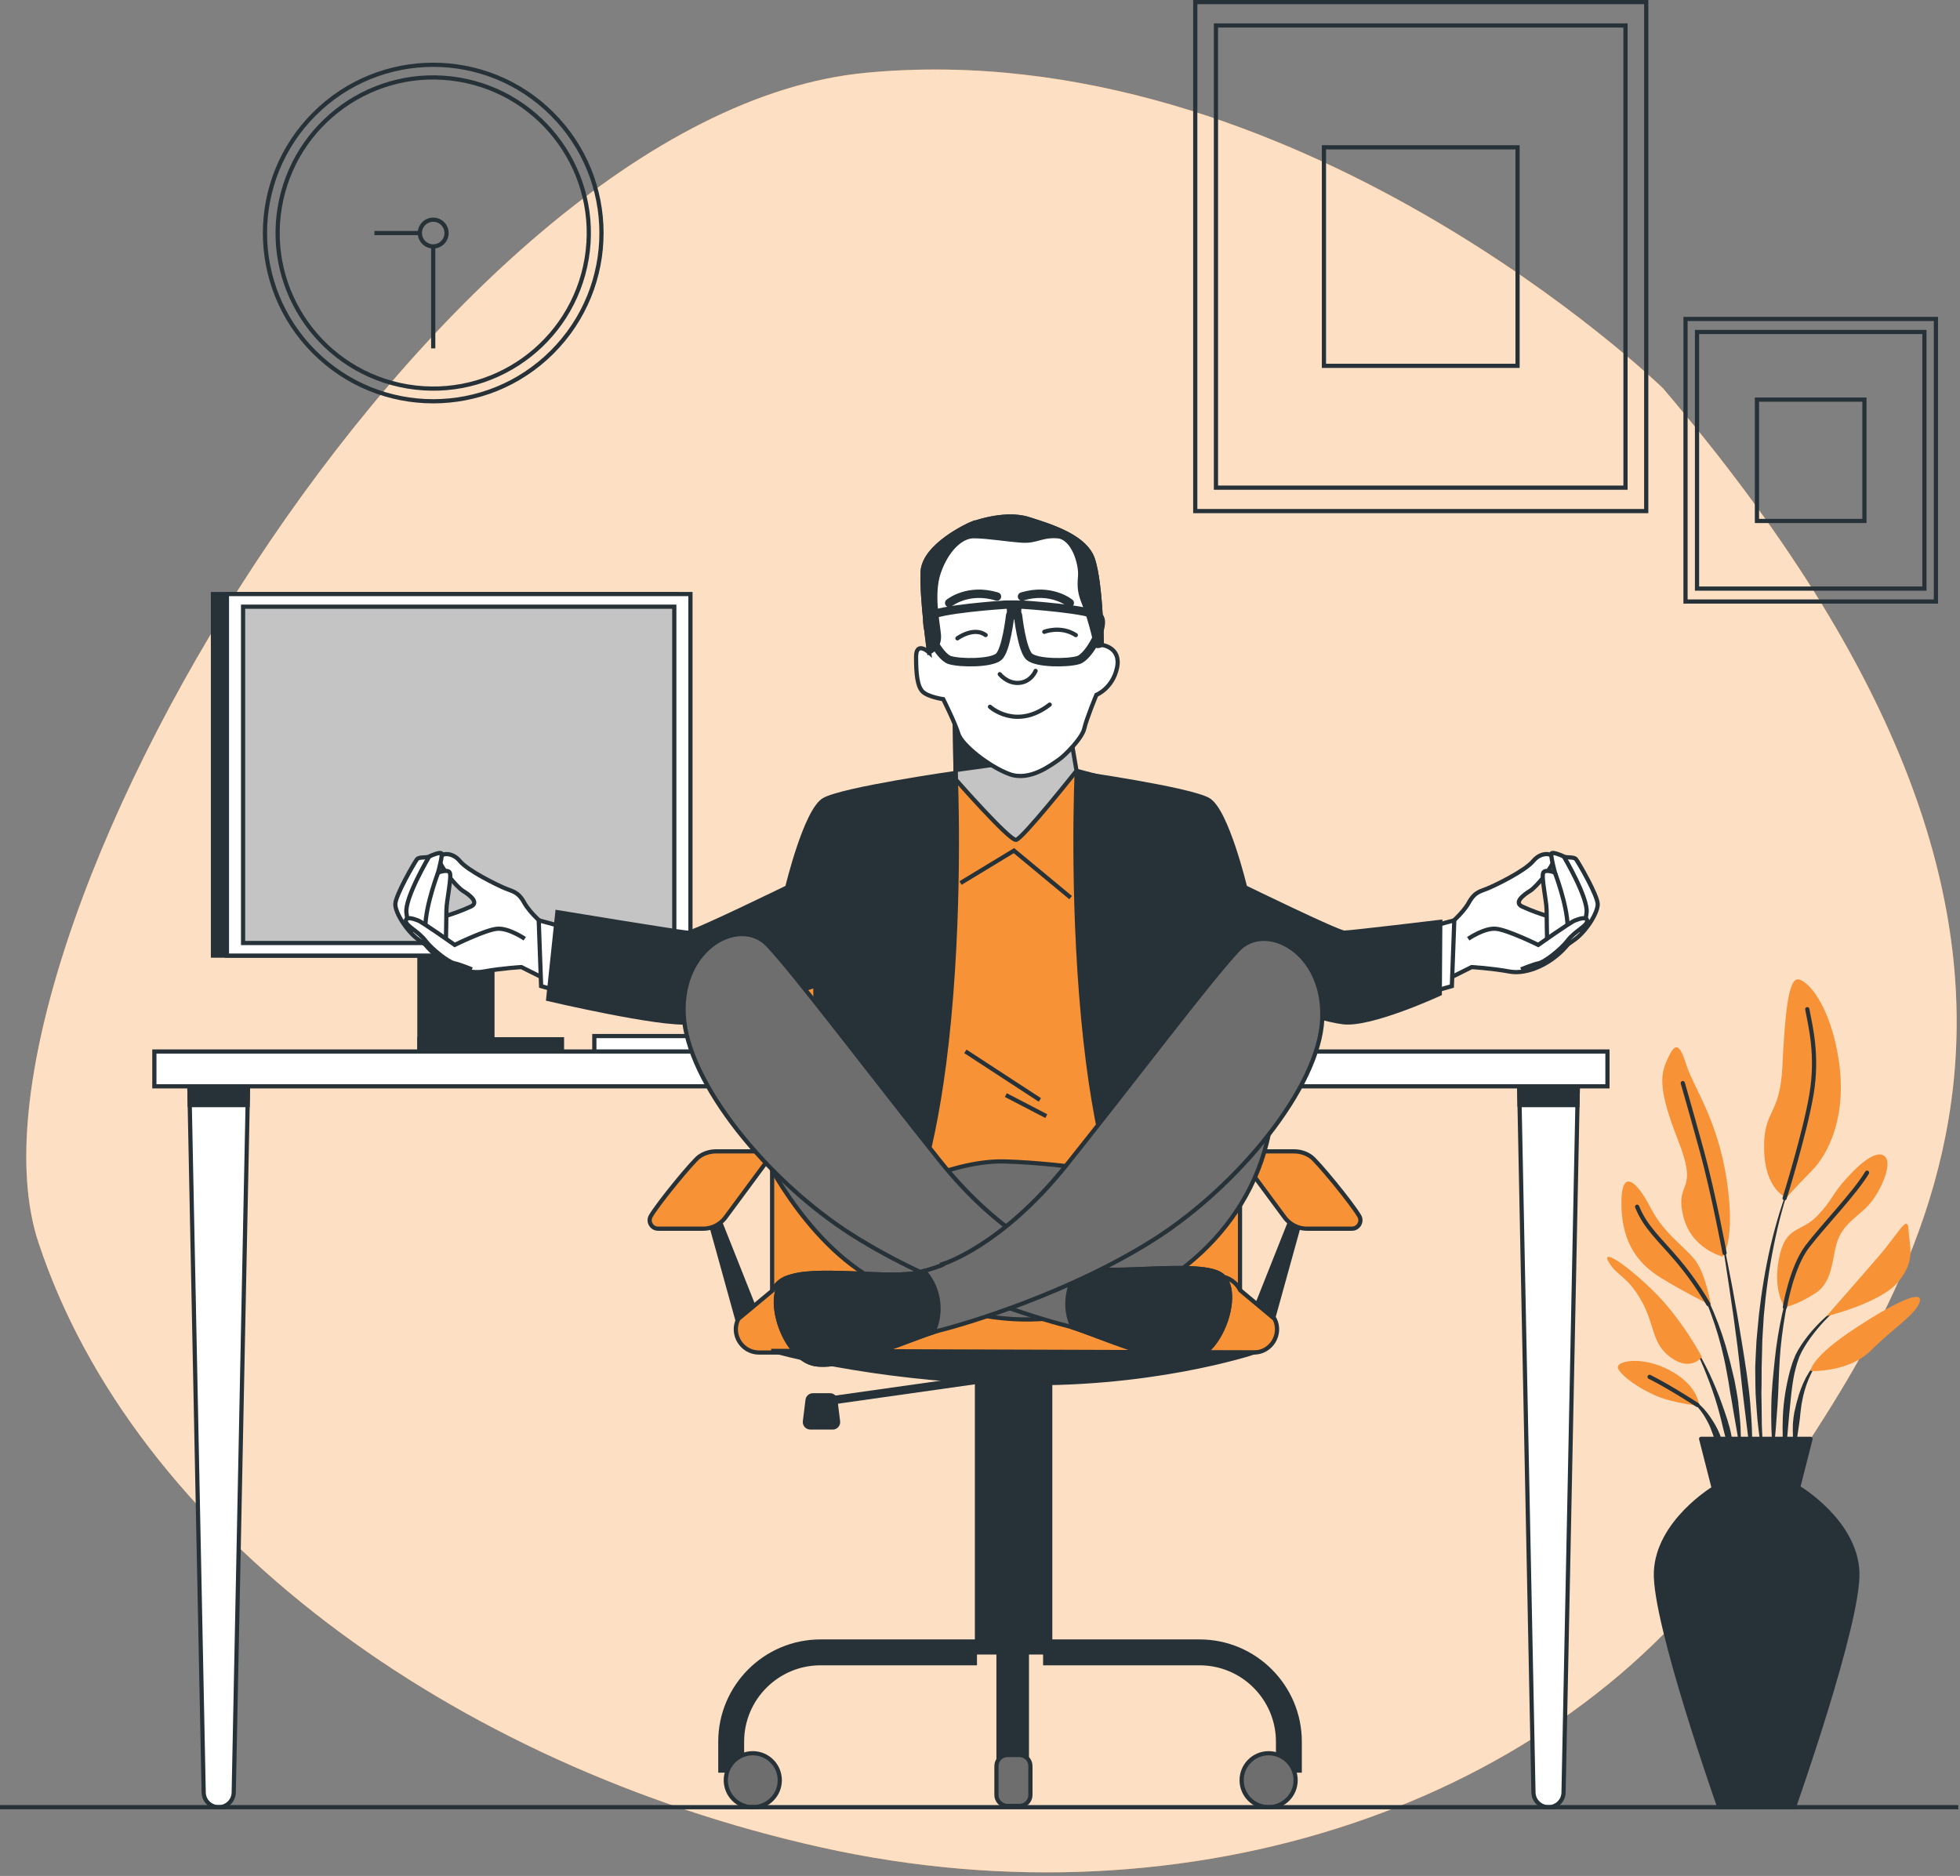 <svg  viewBox="0 0 467 447" fill="none" xmlns="http://www.w3.org/2000/svg">
<rect x="0" y="0" width="467" height="447" fill="#808080" stroke="none"/>
<g clip-path="url(#clip0_2133_8015)">
<path d="M396.11 92.401C396.11 92.401 308.67 7.561 206.21 17.351C103.76 27.141 -13.7 226.831 9.14 296.001C31.98 365.171 107.68 420.641 195.78 440.221C283.88 459.801 371.48 429.661 414.39 367.781C457.31 305.901 513.58 230.091 396.12 92.391L396.11 92.401Z" fill="#F79236"/>
<path opacity="0.7" d="M396.11 92.401C396.11 92.401 308.67 7.561 206.21 17.351C103.76 27.141 -13.7 226.831 9.14 296.001C31.98 365.171 107.68 420.641 195.78 440.221C283.88 459.801 371.48 429.661 414.39 367.781C457.31 305.901 513.58 230.091 396.12 92.391L396.11 92.401Z" fill="white"/>
<path d="M427.119 280.85C427.119 280.85 427.119 280.77 427.079 280.75C427.039 280.73 426.999 280.75 426.979 280.79C424.759 285.92 423.199 291.3 421.899 296.72C420.639 302.16 419.729 307.68 419.099 313.24L418.699 317.42C418.639 318.12 418.559 318.81 418.509 319.51L418.399 321.6C418.339 323 418.249 324.39 418.209 325.79L418.249 329.99L418.299 332.09C418.329 332.79 418.379 333.49 418.429 334.18C418.539 335.57 418.619 336.97 418.749 338.36C419.019 341.14 419.439 343.91 419.869 346.66C419.869 346.7 419.909 346.72 419.939 346.72C419.979 346.72 420.009 346.69 420.009 346.65C420.009 345.25 419.939 343.86 419.909 342.46C419.869 341.07 419.749 339.69 419.769 338.29C419.769 336.9 419.739 335.51 419.719 334.13L419.679 332.05L419.719 329.97L419.739 325.81L419.849 321.65L419.889 319.57C419.919 318.88 419.969 318.19 420.009 317.49L420.269 313.34C420.759 307.81 421.519 302.31 422.619 296.86C423.719 291.42 425.089 286.01 427.119 280.83V280.85Z" fill="#263238"/>
<path d="M427.72 302.59C427.72 302.59 427.72 302.51 427.67 302.5C427.63 302.49 427.589 302.5 427.579 302.55C426.379 306 425.429 309.54 424.619 313.11C423.849 316.69 423.239 320.31 422.869 323.96C422.499 327.6 422.09 331.24 422.04 334.9C421.98 338.56 422.039 342.22 422.429 345.87C422.429 345.9 422.46 345.93 422.5 345.94C422.54 345.94 422.579 345.91 422.579 345.87C422.999 342.23 423.26 338.59 423.51 334.96C423.77 331.33 423.8 327.69 424.04 324.06C424.26 320.44 424.71 316.83 425.34 313.25C425.95 309.67 426.71 306.1 427.72 302.6V302.59Z" fill="#263238"/>
<path d="M439.769 310.24C439.769 310.24 439.699 310.2 439.669 310.22C436.649 312.13 433.959 314.54 431.609 317.25C430.449 318.63 429.379 320.07 428.459 321.63L427.809 322.85L427.299 324.12C427.119 324.54 426.989 324.97 426.859 325.41C426.729 325.84 426.579 326.27 426.469 326.71C425.559 330.2 424.969 333.76 424.799 337.34C424.649 340.92 424.719 344.5 425.199 348.05C425.199 348.08 425.229 348.11 425.269 348.11C425.309 348.11 425.349 348.08 425.349 348.04L426.269 337.44C426.639 333.94 426.859 330.41 427.609 326.99C427.709 326.56 427.829 326.15 427.939 325.72C428.049 325.3 428.159 324.87 428.309 324.47L428.739 323.24L429.289 322.08C430.109 320.55 431.099 319.08 432.179 317.7C434.329 314.92 436.869 312.39 439.749 310.33C439.749 310.33 439.789 310.26 439.769 310.23V310.24Z" fill="#263238"/>
<path d="M433.938 323.86C432.298 324.92 431.198 326.59 430.278 328.27C429.398 329.99 428.708 331.8 428.228 333.67C428.088 334.13 427.968 334.6 427.868 335.07L427.538 336.48C427.368 337.43 427.238 338.38 427.178 339.34C427.168 340.3 427.138 341.26 427.198 342.22C427.278 343.18 427.388 344.13 427.578 345.08C427.578 345.11 427.608 345.13 427.638 345.14C427.678 345.14 427.718 345.12 427.728 345.08C427.958 344.13 428.108 343.2 428.238 342.26C428.388 341.33 428.528 340.4 428.648 339.47C428.788 338.55 428.908 337.62 428.978 336.69C429.108 335.77 429.178 334.83 429.378 333.92C429.698 332.08 430.228 330.29 430.948 328.57C431.658 326.87 432.598 325.17 434.028 323.97H434.038C434.038 323.97 434.068 323.9 434.048 323.87C434.028 323.84 433.978 323.83 433.948 323.85L433.938 323.86Z" fill="#263238"/>
<path d="M417.029 334.479C416.629 329.769 415.859 325.119 415.119 320.459C414.379 315.799 413.569 311.159 412.719 306.529C411.839 301.899 410.919 297.279 409.919 292.679C409.919 292.639 409.869 292.619 409.839 292.619C409.799 292.619 409.769 292.669 409.779 292.709C410.589 297.349 411.309 301.999 411.999 306.659C412.709 311.309 413.369 315.969 413.959 320.639C414.539 325.309 414.979 329.989 415.569 334.649L417.289 348.659C417.289 348.659 417.319 348.719 417.359 348.729C417.399 348.729 417.429 348.699 417.439 348.659C417.489 347.479 417.499 346.299 417.519 345.119C417.529 343.939 417.469 342.759 417.449 341.579C417.409 339.219 417.199 336.859 417.029 334.509V334.479Z" fill="#263238"/>
<path d="M414.208 334.41C413.958 332.55 413.618 330.69 413.258 328.85L412.598 326.1C412.378 325.18 412.178 324.27 411.908 323.36C410.968 319.71 409.768 316.13 408.308 312.66L407.748 311.37L407.118 310.1C406.718 309.25 406.238 308.43 405.778 307.61C404.798 306.01 403.778 304.41 402.378 303.11C402.348 303.08 402.308 303.08 402.278 303.11C402.248 303.14 402.248 303.18 402.278 303.21C403.568 304.55 404.498 306.2 405.388 307.82C405.798 308.66 406.228 309.48 406.578 310.34L407.128 311.62L407.618 312.93C408.918 316.41 409.968 319.99 410.758 323.63C411.188 325.44 411.468 327.29 411.818 329.11L412.258 331.87C412.418 332.79 412.618 333.7 412.738 334.62C413.028 336.46 413.368 338.29 413.688 340.14C413.978 341.99 414.308 343.83 414.698 345.67C414.698 345.7 414.738 345.73 414.768 345.73C414.808 345.73 414.838 345.7 414.838 345.66C414.838 343.78 414.798 341.9 414.708 340.02C414.598 338.14 414.378 336.28 414.178 334.4L414.208 334.41Z" fill="#263238"/>
<path d="M410.319 334.651C409.449 332.181 408.439 329.761 407.339 327.391C406.209 325.031 404.989 322.721 403.589 320.521C403.569 320.491 403.519 320.481 403.489 320.501C403.459 320.521 403.439 320.571 403.459 320.601C404.679 322.891 405.719 325.271 406.659 327.691C407.619 330.101 408.479 332.541 409.199 335.021C409.939 337.501 410.459 340.021 411.119 342.511C411.809 345.001 412.369 347.511 413.139 350.031C413.139 350.061 413.179 350.081 413.209 350.081C413.249 350.081 413.279 350.051 413.289 350.011C413.329 347.381 413.069 344.751 412.559 342.181C412.099 339.591 411.189 337.111 410.319 334.651Z" fill="#263238"/>
<path d="M410.149 342.87C409.699 341.32 408.939 339.88 408.079 338.53C407.229 337.17 406.249 335.88 405.059 334.78C404.449 334.25 403.829 333.75 403.139 333.33C402.459 332.91 401.739 332.55 400.959 332.35C400.929 332.35 400.889 332.35 400.869 332.39C400.849 332.43 400.869 332.47 400.909 332.49C402.319 333.12 403.509 334.16 404.519 335.3C405.539 336.44 406.349 337.75 407.029 339.11C407.739 340.46 408.109 341.96 408.729 343.35C408.999 344.06 409.279 344.78 409.589 345.5C409.859 346.23 410.159 346.95 410.539 347.67C410.539 347.67 410.579 347.71 410.599 347.71C410.639 347.71 410.679 347.68 410.679 347.64C410.709 346.83 410.669 346.03 410.589 345.23C410.469 344.44 410.309 343.66 410.119 342.87H410.149Z" fill="#263238"/>
<path d="M410.44 299.4C410.44 299.4 402.73 297.62 400.95 289.32C399.17 281.02 404.9 284.57 399.76 271.53C394.62 258.48 395.81 255.51 397.59 251.76C399.37 248 400.36 249.19 401.94 254.13C403.52 259.07 409.26 266.78 411.43 281.22C413.6 295.65 410.44 299.41 410.44 299.41V299.4Z" fill="#F79236"/>
<path d="M425.67 285.37C425.67 285.37 420.53 283.59 420.33 273.9C420.13 264.21 424.09 266.19 424.68 254.13C425.27 242.07 426.06 233.57 428.24 233.37C430.41 233.17 436.15 239.3 438.13 252.75C440.11 266.19 435.56 275.09 431.61 279.05C427.66 283.01 425.68 285.38 425.68 285.38L425.67 285.37Z" fill="#F79236"/>
<path d="M407.68 311.07C407.68 311.07 406.49 303.95 404.12 300.59C401.75 297.23 396.61 294.26 393.25 287.74C389.89 281.22 386.13 278.05 386.33 287.34C386.53 296.63 390.68 301.38 395.82 304.54C400.96 307.7 407.68 311.06 407.68 311.06V311.07Z" fill="#F79236"/>
<path d="M405.5 323.331C405.5 323.331 400.75 314.241 393.83 307.511C386.91 300.791 381.37 297.431 383.35 300.791C385.33 304.151 387.7 303.951 391.06 309.891C394.42 315.821 393.43 320.171 398.18 323.531C402.93 326.891 405.5 323.331 405.5 323.331Z" fill="#F79236"/>
<path d="M404.91 334.989C404.71 334.399 404.51 330.049 397.79 326.489C391.07 322.929 384.74 324.319 385.53 326.089C386.32 327.869 390.47 330.839 394.63 332.609C398.78 334.389 404.91 334.979 404.91 334.979V334.989Z" fill="#F79236"/>
<path d="M425.27 311.46C425.27 311.46 422.3 307.7 423.89 299.79C425.47 291.88 429.03 293.86 432.99 289.71C436.94 285.56 436.15 284.96 440.11 280.61C444.06 276.26 447.62 273.89 449.21 275.67C450.79 277.45 448.42 282.99 446.05 286.15C443.68 289.31 439.92 290.9 438.14 294.85C436.36 298.8 437.15 305.13 432.6 308.1C428.05 311.07 425.28 311.46 425.28 311.46H425.27Z" fill="#F79236"/>
<path d="M435.16 313.64C435.16 313.64 442.28 305.53 447.42 299.6C452.56 293.67 454.54 289.12 454.74 293.08C454.94 297.03 456.52 300.2 452.37 305.34C448.22 310.48 435.17 313.64 435.17 313.64H435.16Z" fill="#F79236"/>
<path d="M431.399 326.69C431.399 326.69 431.199 323.53 442.469 316.21C453.739 308.89 458.489 307.51 457.299 310.48C456.109 313.45 451.169 316.41 445.829 321.75C440.489 327.09 431.399 326.69 431.399 326.69Z" fill="#F79236"/>
<path d="M410.909 298.56C410.909 298.56 408.259 284.38 405.499 274.29C402.729 264.21 400.949 258.08 400.949 258.08" stroke="#263238" stroke-linecap="round" stroke-linejoin="round"/>
<path d="M425.209 285.511C425.209 285.511 430.019 270.141 431.599 260.841C433.179 251.551 431.399 244.631 430.609 240.471" stroke="#263238" stroke-linecap="round" stroke-linejoin="round"/>
<path d="M407.05 310.769C407.05 310.769 404.11 305.529 399.76 300.389C395.41 295.249 392.05 292.479 390.07 287.539" stroke="#263238" stroke-linecap="round" stroke-linejoin="round"/>
<path d="M425.27 311.46C425.27 311.46 426.85 301.97 430.61 297.03C434.37 292.09 441.88 284.38 444.85 279.43" stroke="#263238" stroke-linecap="round" stroke-linejoin="round"/>
<path d="M404.439 334.78C404.439 334.78 397.789 330.45 393.039 328.08" stroke="#263238" stroke-linecap="round" stroke-linejoin="round"/>
<path d="M442.54 374.629C442.1 362.629 428.76 354.629 428.76 354.629H408.33C408.33 354.629 395 362.629 394.55 374.629C394.11 386.629 409.66 430.619 409.66 430.619H427.43C427.43 430.619 442.98 386.629 442.54 374.629Z" fill="#263238" stroke="#263238" stroke-linecap="round" stroke-linejoin="round"/>
<path d="M431.39 342.84H405.32L408.33 354.63H428.39L431.39 342.84Z" fill="#263238" stroke="#263238" stroke-linecap="round" stroke-linejoin="round"/>
<path d="M392.239 0.5H284.789V121.78H392.239V0.5Z" stroke="#263238" stroke-miterlimit="10"/>
<path d="M387.299 6.07H289.719V116.2H387.299V6.07Z" stroke="#263238" stroke-miterlimit="10"/>
<path d="M361.579 35.1H315.449V87.17H361.579V35.1Z" stroke="#263238" stroke-miterlimit="10"/>
<path d="M461.26 76H401.6V143.33H461.26V76Z" stroke="#263238" stroke-miterlimit="10"/>
<path d="M458.52 79.1H404.34V140.25H458.52V79.1Z" stroke="#263238" stroke-miterlimit="10"/>
<path d="M444.229 95.221H418.619V124.131H444.229V95.221Z" stroke="#263238" stroke-miterlimit="10"/>
<path d="M131.571 83.875C147.227 68.219 147.227 42.836 131.571 27.179C115.915 11.523 90.531 11.523 74.875 27.179C59.219 42.836 59.219 68.219 74.875 83.875C90.531 99.531 115.915 99.531 131.571 83.875Z" stroke="#263238" stroke-miterlimit="10"/>
<path d="M139.781 61.648C143.164 41.456 129.537 22.345 109.345 18.963C89.153 15.58 70.042 29.207 66.66 49.398C63.277 69.59 76.904 88.701 97.096 92.084C117.288 95.466 136.398 81.84 139.781 61.648Z" stroke="#263238" stroke-miterlimit="10"/>
<path d="M106.399 55.53C106.399 57.29 104.979 58.71 103.219 58.71C101.459 58.71 100.039 57.29 100.039 55.53C100.039 53.77 101.459 52.35 103.219 52.35C104.979 52.35 106.399 53.77 106.399 55.53Z" stroke="#263238" stroke-miterlimit="10"/>
<path d="M100.041 55.529H89.211" stroke="#263238" stroke-miterlimit="10"/>
<path d="M103.221 58.709V83.009" stroke="#263238" stroke-miterlimit="10"/>
<path d="M133.9 247.641H99.93V250.621H133.9V247.641Z" fill="#263238" stroke="#263238" stroke-miterlimit="10"/>
<path d="M117.33 226.061H99.93V250.621H117.33V226.061Z" fill="#263238" stroke="#263238" stroke-miterlimit="10"/>
<path d="M161.18 141.551H50.74V227.701H161.18V141.551Z" fill="#263238" stroke="#263238" stroke-miterlimit="10"/>
<path d="M164.51 141.551H54.07V227.701H164.51V141.551Z" fill="white" stroke="#263238" stroke-miterlimit="10"/>
<path d="M160.66 144.561H57.92V224.701H160.66V144.561Z" fill="#C4C4C4" stroke="#263238" stroke-miterlimit="10"/>
<path d="M226.819 246.871H141.609V250.621H226.819V246.871Z" fill="white" stroke="#263238" stroke-miterlimit="10"/>
<path d="M59.13 256.932L59 263.322L55.69 427.112C55.65 429.062 54.06 430.622 52.11 430.622C50.16 430.622 48.56 429.062 48.53 427.112L45.21 263.322L45.08 256.932H59.13Z" fill="white" stroke="#263238" stroke-miterlimit="10"/>
<path d="M59.13 256.932L59 263.322H45.21L45.08 256.932H59.13Z" fill="#263238" stroke="#263238" stroke-miterlimit="10"/>
<path d="M368.95 430.622C367 430.622 365.41 429.062 365.37 427.112L361.93 256.932H375.98L372.54 427.112C372.5 429.062 370.91 430.622 368.96 430.622H368.95Z" fill="white" stroke="#263238" stroke-miterlimit="10"/>
<path d="M362.06 263.322H375.85L375.98 256.932H361.93L362.06 263.322Z" fill="#263238" stroke="#263238" stroke-miterlimit="10"/>
<path d="M382.999 250.551H36.779V258.851H382.999V250.551Z" fill="white" stroke="#263238" stroke-miterlimit="10"/>
<path d="M250.231 326.83H232.781V393.74H250.231V326.83Z" fill="#263238" stroke="#263238" stroke-miterlimit="10"/>
<path d="M168.82 289.68L176.02 315.68L179.36 310.79L170.87 289.42L168.82 289.68Z" fill="#263238" stroke="#263238" stroke-miterlimit="10"/>
<path d="M181.421 274.35H170.581C169.121 274.35 167.691 274.8 166.521 275.66C165.011 276.77 156.971 286.53 155.071 289.75C154.281 291.08 155.261 292.77 156.801 292.77H167.531C168.241 292.77 168.941 292.66 169.621 292.43C170.961 291.98 172.131 291.11 172.941 289.96L182.451 277.09C182.451 277.09 183.481 275.72 181.421 274.35Z" fill="#F79236" stroke="#263238" stroke-miterlimit="10"/>
<path d="M310.12 289.68L302.92 315.68L299.57 310.79L308.06 289.42L310.12 289.68Z" fill="#263238" stroke="#263238" stroke-miterlimit="10"/>
<path d="M297.51 274.35H308.35C309.81 274.35 311.24 274.8 312.41 275.66C313.92 276.77 321.96 286.53 323.86 289.75C324.65 291.08 323.67 292.77 322.13 292.77H311.4C310.69 292.77 309.99 292.66 309.31 292.43C307.97 291.98 306.8 291.11 305.99 289.96L296.48 277.09C296.48 277.09 295.45 275.72 297.51 274.35Z" fill="#F79236" stroke="#263238" stroke-miterlimit="10"/>
<path d="M208.471 223.16H270.951C284.471 223.16 295.451 234.14 295.451 247.66V309.41H183.971V247.66C183.971 234.14 194.951 223.16 208.471 223.16Z" fill="#F79236" stroke="#263238" stroke-miterlimit="10"/>
<path d="M298.74 322.28H180.86C176.75 322.28 174.08 317.97 175.9 314.29L184.12 307.45C185.14 305.39 187.24 304.08 189.54 304.08H290.09C292.39 304.08 294.49 305.39 295.51 307.45L303.7 314.29C305.52 317.97 302.84 322.28 298.74 322.28Z" fill="#F79236" stroke="#263238" stroke-miterlimit="10"/>
<path d="M184.24 321.901C184.24 321.901 206.24 328.351 239.99 329.481C273.74 330.621 298.74 322.271 298.74 322.271L184.24 321.891V321.901Z" fill="#263238" stroke="#263238" stroke-miterlimit="10"/>
<path d="M235.811 328.34L195.611 334.03" stroke="#263238" stroke-width="2" stroke-miterlimit="10"/>
<path d="M198.41 339.86H193.05C192.45 339.86 191.98 339.33 192.05 338.73L192.68 333.62C192.74 333.12 193.17 332.74 193.68 332.74H197.78C198.29 332.74 198.71 333.12 198.78 333.62L199.41 338.73C199.48 339.33 199.02 339.86 198.41 339.86Z" fill="#263238"/>
<path d="M198.41 340.631H193.05C192.54 340.631 192.06 340.411 191.72 340.031C191.38 339.651 191.23 339.141 191.29 338.641L191.92 333.531C192.03 332.641 192.79 331.971 193.68 331.971H197.78C198.67 331.971 199.43 332.641 199.54 333.531L200.17 338.641C200.23 339.151 200.08 339.651 199.74 340.041C199.4 340.421 198.92 340.641 198.41 340.641V340.631ZM193.68 333.511C193.56 333.511 193.46 333.601 193.45 333.711L192.82 338.821C192.81 338.911 192.85 338.971 192.88 339.001C192.91 339.031 192.96 339.081 193.05 339.081H198.41C198.5 339.081 198.56 339.031 198.58 339.001C198.61 338.971 198.65 338.911 198.64 338.821L198.01 333.711C198 333.591 197.9 333.511 197.78 333.511H193.68Z" fill="#263238"/>
<path d="M177.301 422.391H171.131V415.001C171.131 401.571 182.061 390.641 195.491 390.641H232.781V396.811H195.491C185.461 396.811 177.301 404.971 177.301 415.001V422.391Z" fill="#263238"/>
<path d="M304.011 422.391H310.181V415.001C310.181 401.571 299.251 390.641 285.821 390.641H248.531V396.811H285.821C295.851 396.811 304.011 404.971 304.011 415.001V422.391Z" fill="#263238"/>
<path d="M185.792 424.19C185.792 420.64 182.912 417.76 179.362 417.76C175.812 417.76 172.932 420.64 172.932 424.19C172.932 427.74 175.812 430.62 179.362 430.62C182.912 430.62 185.792 427.74 185.792 424.19Z" fill="#6E6E6E" stroke="#263238" stroke-miterlimit="10"/>
<path d="M308.7 424.19C308.7 420.64 305.82 417.76 302.27 417.76C298.72 417.76 295.84 420.64 295.84 424.19C295.84 427.74 298.72 430.62 302.27 430.62C305.82 430.62 308.7 427.74 308.7 424.19Z" fill="#6E6E6E" stroke="#263238" stroke-miterlimit="10"/>
<path d="M245.17 391.529H237.41V422.559H245.17V391.529Z" fill="#263238"/>
<path d="M240.04 418.18H242.89C244.34 418.18 245.51 419.36 245.51 420.8V427.7C245.51 429.15 244.33 430.32 242.89 430.32H240.04C238.59 430.32 237.42 429.14 237.42 427.7V420.8C237.42 419.35 238.6 418.18 240.04 418.18Z" fill="#6E6E6E" stroke="#263238" stroke-miterlimit="10"/>
<path d="M129.8 220.508C129.8 220.508 126.36 217.728 124.9 215.078C123.44 212.428 122.12 212.428 120.27 211.638C118.42 210.848 111.53 207.538 109.55 205.148C107.56 202.768 104.65 203.298 104.65 204.748C104.65 206.198 108.62 211.238 110.34 212.298C112.06 213.358 114.18 215.078 112.19 216.008C110.2 216.938 107.29 217.998 105.7 218.388C104.11 218.788 99.08 217.598 97.62 217.598C96.16 217.598 97.22 219.848 101.06 224.748C104.9 229.648 110.99 232.298 115.23 231.498C119.47 230.708 124.23 230.438 124.23 230.438L131.11 233.878L129.79 220.508H129.8Z" fill="white" stroke="#263238" stroke-miterlimit="10"/>
<path d="M106.239 224.349C106.239 224.349 106.369 218.789 106.369 216.799C106.369 214.809 107.689 208.859 107.159 207.929C106.629 206.999 104.379 207.929 104.379 207.929C104.379 207.929 105.569 203.559 105.169 203.299C104.769 203.039 103.049 203.699 102.259 204.089C101.469 204.489 99.879 204.089 99.349 204.749C98.819 205.409 94.189 213.359 94.189 215.469C94.189 217.579 96.969 221.959 99.749 223.939C102.529 225.929 105.839 228.439 106.239 224.339V224.349Z" fill="white" stroke="#263238" stroke-miterlimit="10"/>
<path d="M104.38 207.93C104.38 207.93 101.47 215.48 101.34 220.77L104.38 207.93Z" fill="white"/>
<path d="M104.38 207.93C104.38 207.93 101.47 215.48 101.34 220.77" stroke="#263238" stroke-miterlimit="10"/>
<path d="M102.259 204.09C102.259 204.09 96.439 213.89 96.829 217.46C97.229 221.03 98.549 221.83 98.549 221.83" fill="white"/>
<path d="M102.259 204.09C102.259 204.09 96.439 213.89 96.829 217.46C97.229 221.03 98.549 221.83 98.549 221.83" stroke="#263238" stroke-miterlimit="10"/>
<path d="M125.029 223.69C125.029 223.69 121.189 221.04 118.409 221.31C115.629 221.57 108.349 225.15 108.349 225.15C108.349 225.15 100.669 219.72 99.609 219.33C98.549 218.93 96.699 218.27 96.699 219.46C96.699 220.65 99.609 221.84 101.329 224.09C103.049 226.34 106.889 229.25 108.209 229.52C109.529 229.78 112.449 230.98 112.449 230.98" fill="white"/>
<path d="M125.029 223.69C125.029 223.69 121.189 221.04 118.409 221.31C115.629 221.57 108.349 225.15 108.349 225.15C108.349 225.15 100.669 219.72 99.609 219.33C98.549 218.93 96.699 218.27 96.699 219.46C96.699 220.65 99.609 221.84 101.329 224.09C103.049 226.34 106.889 229.25 108.209 229.52C109.529 229.78 112.449 230.98 112.449 230.98" stroke="#263238" stroke-miterlimit="10"/>
<path d="M133.679 220.729L128.359 219.289L128.929 234.969L132.959 236.119L133.679 220.729Z" fill="white" stroke="#263238" stroke-miterlimit="10"/>
<path d="M229.239 184.18L213.809 190.35V282.15C213.809 282.15 228.209 279.84 240.039 279.84C251.869 279.84 263.699 282.15 263.699 282.15L266.269 186.24L256.499 183.67L229.239 184.18Z" fill="#F79236" stroke="#263238" stroke-miterlimit="10"/>
<path d="M256.499 183.659C256.499 183.659 243.639 199.859 242.099 200.119C240.559 200.379 227.699 185.719 227.699 185.719L227.669 183.479L227.439 167.459L230.229 168.189L254.959 174.659L256.499 183.659Z" fill="#C4C4C4" stroke="#263238" stroke-miterlimit="10"/>
<path d="M240.719 181.679L227.669 183.479L227.439 167.459L230.229 168.189L240.719 181.679Z" fill="#263238" stroke="#263238" stroke-miterlimit="10"/>
<path d="M231.22 124.929C231.22 124.929 220.09 129.849 219.83 136.319C219.57 142.789 221.38 155.469 221.38 155.469C221.38 155.469 218.27 152.619 218.27 156.509C218.27 160.399 218.53 163.499 219.82 164.789C221.11 166.079 224.74 166.599 224.74 166.599C224.74 166.599 227.59 172.289 228.36 174.879C229.14 177.469 235.61 182.639 240.52 184.459C245.44 186.269 250.61 182.129 252.17 181.099C253.72 180.059 257.83 175.919 258.35 173.589C258.87 171.259 261.23 165.579 261.23 165.579C261.23 165.579 265.11 164.029 266.15 159.109C267.19 154.189 262.53 153.679 262.53 153.679C262.53 153.679 262.27 136.599 259.94 132.199C257.61 127.799 250.88 125.469 244.93 123.659C238.98 121.849 231.21 124.949 231.21 124.949L231.22 124.929Z" fill="white" stroke="#263238" stroke-miterlimit="10"/>
<path d="M235.879 168.411C235.879 168.411 242.089 174.101 250.109 167.891" stroke="#263238" stroke-linecap="round" stroke-linejoin="round"/>
<path d="M238.209 160.639C238.209 160.639 240.019 162.969 242.869 162.709C245.719 162.449 246.749 159.859 246.749 159.859" stroke="#263238" stroke-linecap="round" stroke-linejoin="round"/>
<path d="M228.119 152.1C228.119 152.1 231.999 149.25 234.849 151.32" stroke="#263238" stroke-linecap="round" stroke-linejoin="round"/>
<path d="M248.82 150.55C248.82 150.55 252.7 149 256.33 151.33" stroke="#263238" stroke-linecap="round" stroke-linejoin="round"/>
<path d="M244.94 123.63C238.99 121.82 231.22 124.92 231.22 124.92C231.22 124.92 220.09 129.84 219.83 136.31C219.57 142.78 221.38 155.46 221.38 155.46C221.38 155.46 223.97 154.42 223.71 151.32C223.45 148.21 221.9 141.49 223.71 136.31C225.52 131.13 228.89 127.77 231.99 127.77C235.09 127.77 239.75 128.55 243.38 128.81C247.01 129.07 248.04 127.52 251.92 127.77C255.8 128.03 257.61 134.5 257.35 137.35C257.09 140.2 257.35 141.49 258.39 144.08C259.43 146.67 260.98 152.36 260.98 153.4C260.98 154.44 262.53 153.66 262.53 153.66C262.53 153.66 262.27 136.58 259.94 132.18C257.61 127.78 250.88 125.45 244.93 123.64L244.94 123.63Z" fill="#263238" stroke="#263238" stroke-miterlimit="10"/>
<path d="M239.509 144.08C239.509 144.08 223.209 145.12 221.389 146.93C219.569 148.74 223.719 156.51 226.309 157.28C228.899 158.06 236.139 158.06 237.959 156.5C239.769 154.95 240.689 146.6 240.689 146.6H242.319L242.359 144.08H239.509Z" stroke="#263238" stroke-width="2" stroke-linecap="round" stroke-linejoin="round"/>
<path d="M243.729 144.08C243.729 144.08 260.029 145.12 261.849 146.93C263.669 148.74 259.519 156.51 256.929 157.28C254.339 158.06 247.099 158.06 245.279 156.5C243.469 154.95 242.549 146.6 242.549 146.6H240.919L240.879 144.08H243.729Z" stroke="#263238" stroke-width="2" stroke-linecap="round" stroke-linejoin="round"/>
<path d="M226.16 143.679C226.16 143.679 230.6 140.019 237.54 142.139" stroke="#263238" stroke-width="2" stroke-linecap="round" stroke-linejoin="round"/>
<path d="M254.89 143.679C254.89 143.679 250.45 140.019 243.51 142.139" stroke="#263238" stroke-width="2" stroke-linecap="round" stroke-linejoin="round"/>
<path d="M227.699 184.18C227.699 184.18 228.989 212.21 226.159 242.55C223.329 272.89 217.929 285.49 217.929 285.49C217.929 285.49 207.129 288.32 206.359 288.32C205.589 288.32 194.529 287.81 194.529 287.81L194.269 234.84C194.269 234.84 170.869 242.81 164.179 243.58C157.489 244.35 130.619 238.05 130.619 238.05L132.809 217.35C132.809 217.35 162.379 222.24 163.919 222.24C165.459 222.24 187.579 211.44 187.579 211.44C187.579 211.44 191.949 193.18 196.319 190.61C200.689 188.04 227.689 184.18 227.689 184.18H227.699Z" fill="#263238" stroke="#263238" stroke-miterlimit="10"/>
<path d="M345.07 220.508C345.07 220.508 348.51 217.728 349.97 215.078C351.43 212.428 352.75 212.428 354.6 211.638C356.45 210.848 363.34 207.538 365.32 205.148C367.31 202.768 370.22 203.298 370.22 204.748C370.22 206.198 366.25 211.238 364.53 212.298C362.81 213.358 360.69 215.078 362.68 216.008C364.67 216.938 367.58 217.998 369.17 218.388C370.76 218.788 375.79 217.598 377.25 217.598C378.71 217.598 377.65 219.848 373.81 224.748C369.97 229.648 363.88 232.298 359.64 231.498C355.4 230.708 350.64 230.438 350.64 230.438L343.76 233.878L345.08 220.508H345.07Z" fill="white" stroke="#263238" stroke-miterlimit="10"/>
<path d="M368.63 224.349C368.63 224.349 368.5 218.789 368.5 216.799C368.5 214.809 367.179 208.859 367.709 207.929C368.239 206.999 370.489 207.929 370.489 207.929C370.489 207.929 369.3 203.559 369.7 203.299C370.1 203.039 371.819 203.699 372.609 204.089C373.399 204.479 374.989 204.089 375.519 204.749C376.049 205.409 380.679 213.359 380.679 215.469C380.679 217.579 377.899 221.959 375.119 223.939C372.339 225.929 369.03 228.439 368.63 224.339V224.349Z" fill="white" stroke="#263238" stroke-miterlimit="10"/>
<path d="M370.48 207.93C370.48 207.93 373.39 215.48 373.52 220.77L370.48 207.93Z" fill="white"/>
<path d="M370.48 207.93C370.48 207.93 373.39 215.48 373.52 220.77" stroke="#263238" stroke-miterlimit="10"/>
<path d="M372.6 204.09C372.6 204.09 378.42 213.89 378.03 217.46C377.63 221.03 376.31 221.83 376.31 221.83" fill="white"/>
<path d="M372.6 204.09C372.6 204.09 378.42 213.89 378.03 217.46C377.63 221.03 376.31 221.83 376.31 221.83" stroke="#263238" stroke-miterlimit="10"/>
<path d="M349.83 223.69C349.83 223.69 353.67 221.04 356.45 221.31C359.23 221.57 366.51 225.15 366.51 225.15C366.51 225.15 374.19 219.72 375.25 219.33C376.31 218.93 378.16 218.27 378.16 219.46C378.16 220.65 375.25 221.84 373.53 224.09C371.81 226.34 367.97 229.25 366.65 229.52C365.33 229.78 362.41 230.98 362.41 230.98" fill="white"/>
<path d="M349.83 223.69C349.83 223.69 353.67 221.04 356.45 221.31C359.23 221.57 366.51 225.15 366.51 225.15C366.51 225.15 374.19 219.72 375.25 219.33C376.31 218.93 378.16 218.27 378.16 219.46C378.16 220.65 375.25 221.84 373.53 224.09C371.81 226.34 367.97 229.25 366.65 229.52C365.33 229.78 362.41 230.98 362.41 230.98" stroke="#263238" stroke-miterlimit="10"/>
<path d="M341.189 220.729L346.509 219.289L345.929 234.969L341.909 236.119L341.189 220.729Z" fill="white" stroke="#263238" stroke-miterlimit="10"/>
<path d="M256.539 184.18C256.539 184.18 255.249 212.21 258.079 242.55C260.909 272.89 266.309 285.49 266.309 285.49C266.309 285.49 277.109 288.32 277.879 288.32C278.649 288.32 289.709 287.81 289.709 287.81L289.969 234.84C289.969 234.84 313.369 242.81 320.059 243.58C326.749 244.35 343.049 236.79 343.049 236.79L343.169 219.66C343.169 219.66 321.859 222.23 320.319 222.23C318.779 222.23 296.659 211.43 296.659 211.43C296.659 211.43 292.289 193.17 287.919 190.6C283.549 188.03 256.549 184.17 256.549 184.17L256.539 184.18Z" fill="#263238" stroke="#263238" stroke-miterlimit="10"/>
<path d="M228.859 210.409L241.589 202.689L255.089 213.879" stroke="#263238" stroke-miterlimit="10"/>
<path d="M181.869 274.859C181.869 274.859 193.559 299.669 212.959 307.089C232.359 314.509 243.479 316.219 260.309 312.509C277.139 308.799 298.819 293.399 302.809 267.439C302.809 267.439 284.269 282.839 266.299 288.259C248.329 293.679 219.239 287.689 206.399 281.699C193.559 275.709 179.299 266.579 181.869 274.849V274.859Z" fill="#6E6E6E" stroke="#263238" stroke-miterlimit="10"/>
<path d="M272.439 280.61C272.439 280.61 254.309 277.14 239.269 276.75C224.229 276.36 204.939 288.32 204.939 288.32C204.939 288.32 237.339 307.99 243.129 309.53C248.919 311.07 267.039 295.64 271.289 291.02C275.529 286.39 275.529 280.61 272.449 280.61H272.439Z" fill="#6E6E6E" stroke="#263238" stroke-miterlimit="10"/>
<path d="M253.159 300.009C253.159 300.009 239.269 295.769 223.849 276.479C208.419 257.189 189.519 232.119 182.959 225.179C176.399 218.239 162.129 225.569 162.899 241.769C163.669 257.969 182.959 281.499 203.009 294.229C223.069 306.959 247.749 314.289 253.919 315.829C260.089 317.369 275.909 325.089 283.619 323.929C291.329 322.769 296.349 306.569 290.559 303.489C284.769 300.399 265.099 303.879 258.549 301.949C251.989 300.019 253.149 300.019 253.149 300.019L253.159 300.009Z" fill="#6E6E6E" stroke="#263238" stroke-miterlimit="10"/>
<path d="M290.568 303.479C284.778 300.389 265.108 303.869 258.558 301.939C258.268 301.859 258.008 301.779 257.748 301.699C256.028 303.629 254.318 306.599 254.318 310.809C254.318 312.739 254.798 314.589 255.558 316.299C262.538 318.529 276.528 324.999 283.638 323.929C291.348 322.769 296.368 306.569 290.578 303.489L290.568 303.479Z" fill="#263238" stroke="#263238" stroke-miterlimit="10"/>
<path d="M224.779 301.15C224.779 301.15 238.669 296.91 254.089 277.62C269.519 258.33 288.419 233.26 294.979 226.32C301.539 219.38 315.809 226.71 315.039 242.91C314.269 259.11 294.979 282.64 274.929 295.37C254.869 308.1 230.189 315.43 224.019 316.97C217.849 318.51 202.029 326.23 194.319 325.07C186.609 323.91 181.589 307.71 187.379 304.63C193.169 301.54 212.839 305.02 219.389 303.09C225.949 301.16 224.789 301.16 224.789 301.16L224.779 301.15Z" fill="#6E6E6E" stroke="#263238" stroke-miterlimit="10"/>
<path d="M187.37 304.62C193.16 301.53 212.83 305.01 219.38 303.08C219.67 303 219.93 302.92 220.19 302.84C221.91 304.77 223.62 307.74 223.62 311.95C223.62 313.88 223.14 315.73 222.38 317.44C215.4 319.67 201.41 326.14 194.3 325.07C186.59 323.91 181.57 307.71 187.36 304.63L187.37 304.62Z" fill="#263238" stroke="#263238" stroke-miterlimit="10"/>
<path d="M230.02 250.52L247.76 262.09" stroke="#263238" stroke-miterlimit="10"/>
<path d="M239.66 260.939L249.3 265.949" stroke="#263238" stroke-miterlimit="10"/>
<path d="M0 430.619H466.59" stroke="#263238" stroke-miterlimit="10"/>
</g>
<defs>
<clipPath id="clip0_2133_8015">
<rect width="466.59" height="446.15" fill="white"/>
</clipPath>
</defs>
</svg>
